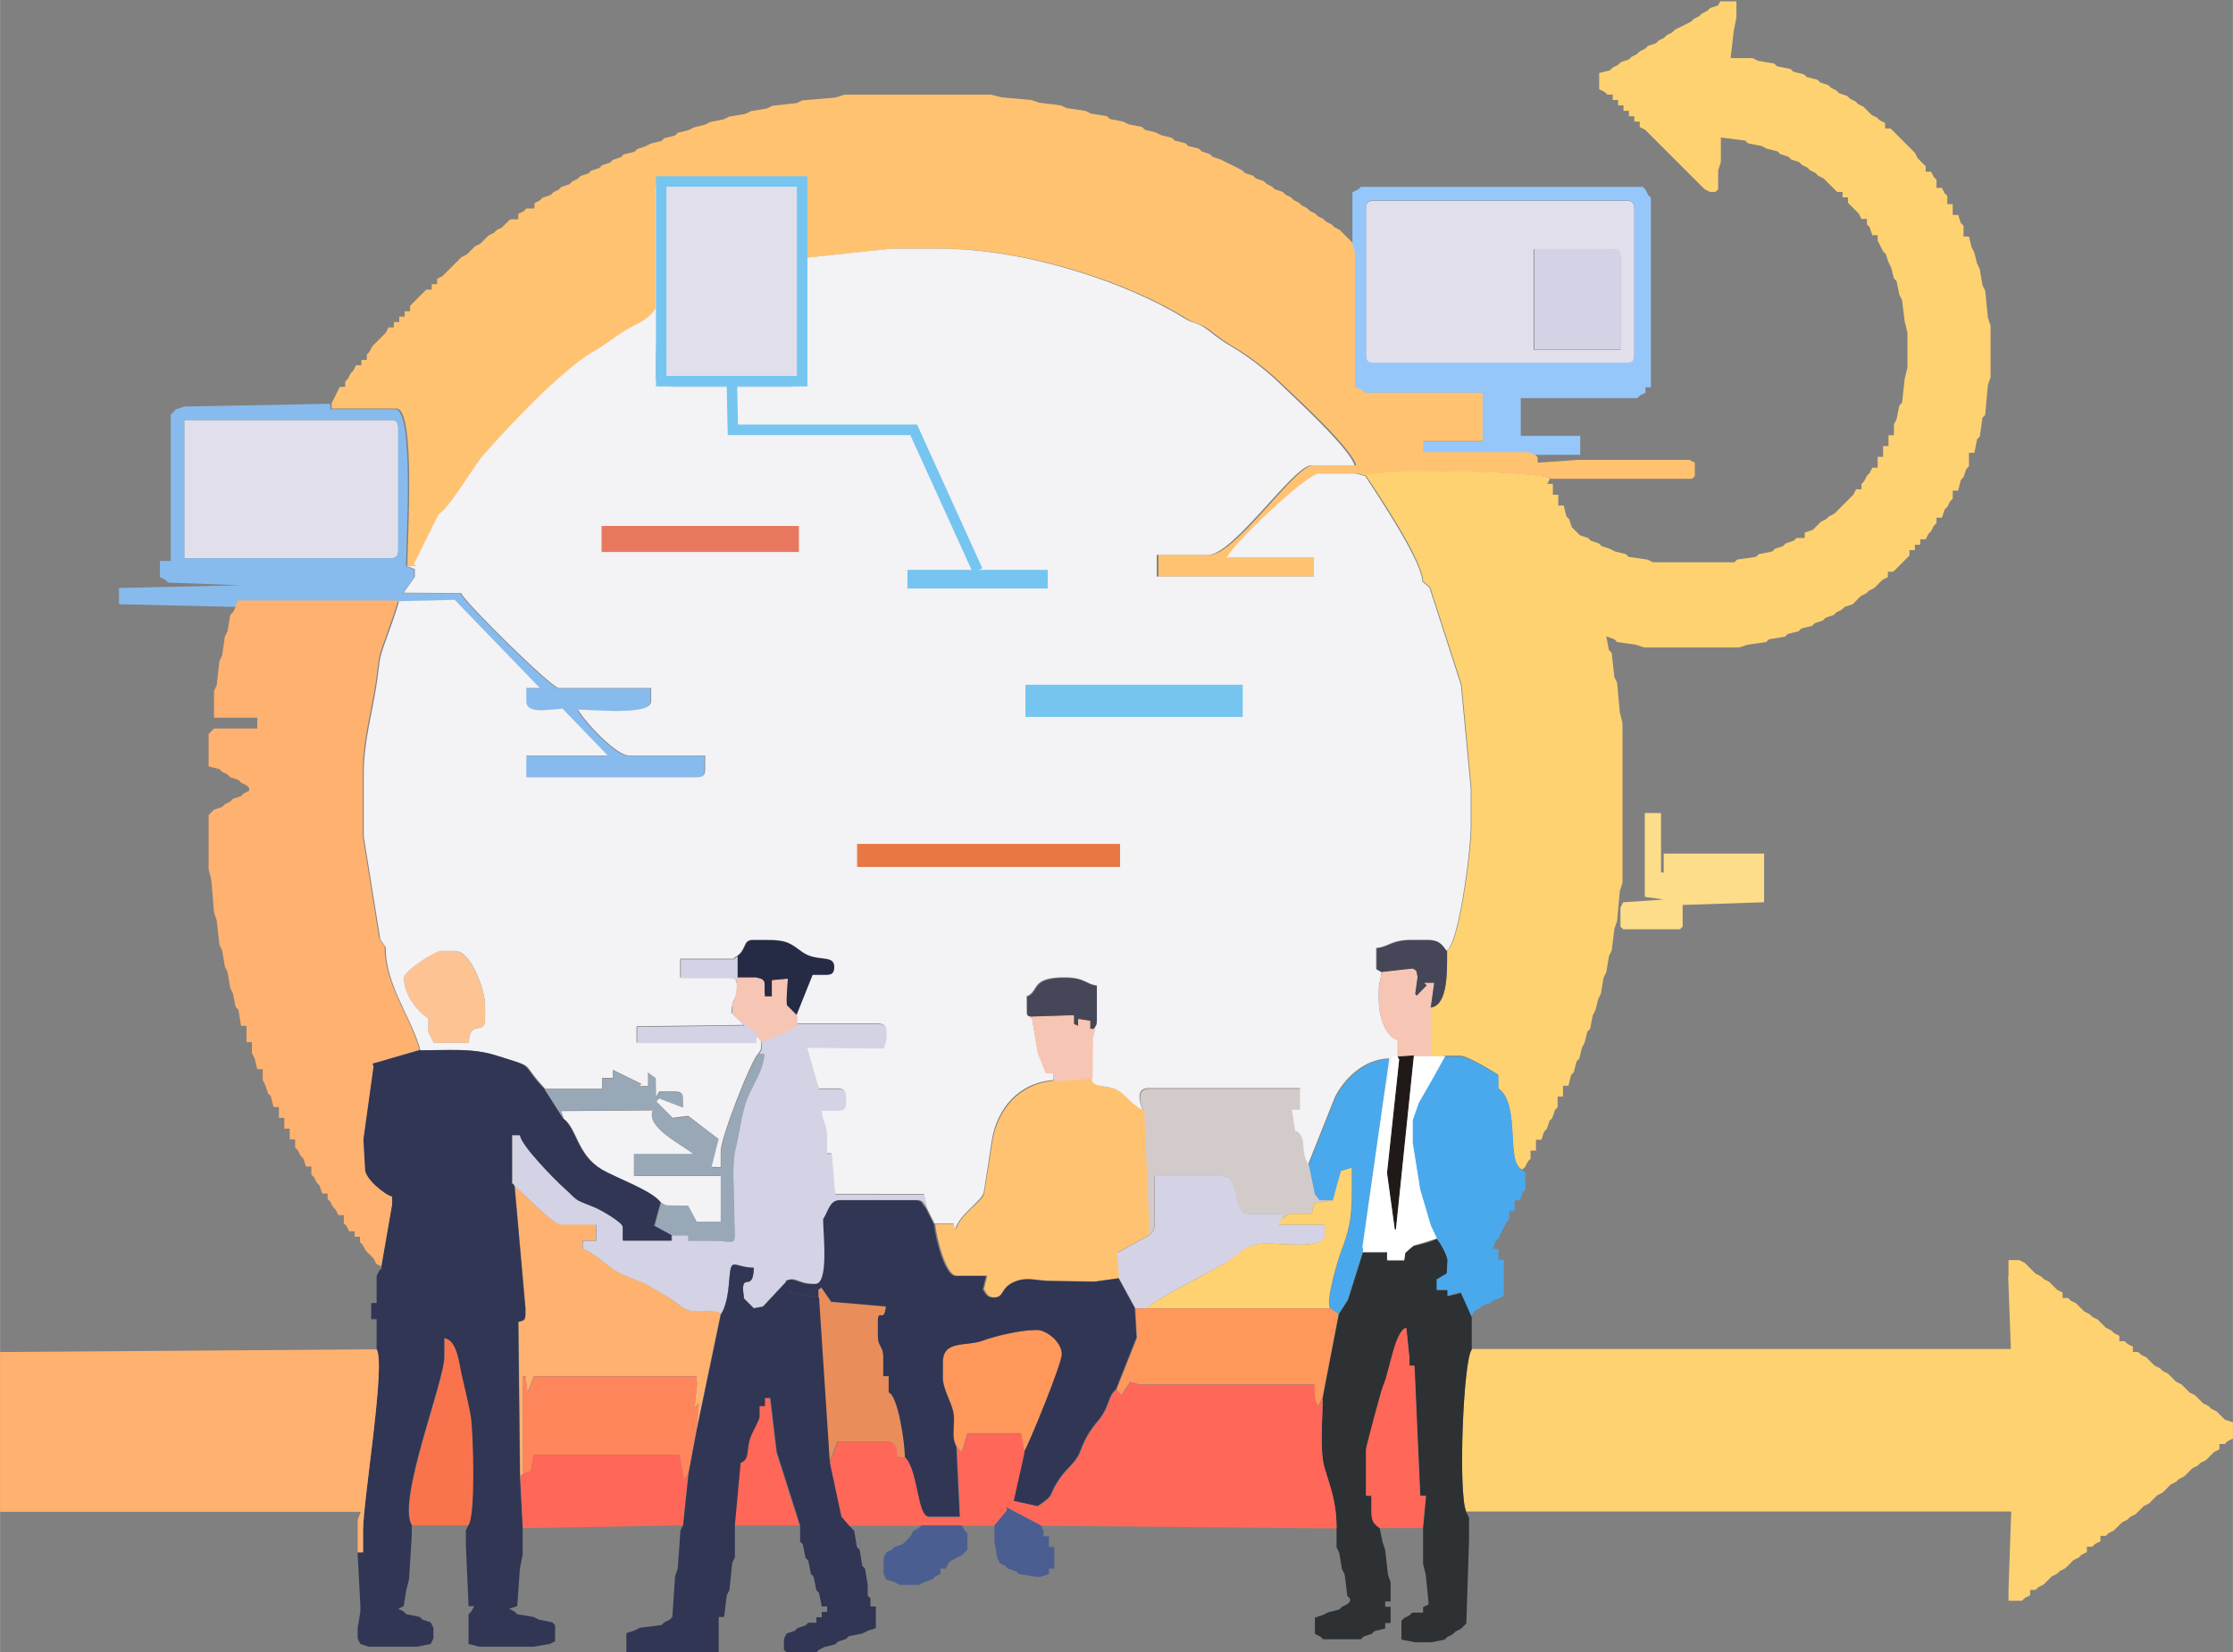 <?xml version="1.0" encoding="UTF-8"?>
<!DOCTYPE svg PUBLIC "-//W3C//DTD SVG 1.1//EN" "http://www.w3.org/Graphics/SVG/1.1/DTD/svg11.dtd">
<!-- Creator: CorelDRAW -->
<svg xmlns="http://www.w3.org/2000/svg" xml:space="preserve" width="6.016in" height="4.453in" style="shape-rendering:geometricPrecision; text-rendering:geometricPrecision; image-rendering:optimizeQuality; fill-rule:evenodd; clip-rule:evenodd"
viewBox="0 0 6.606 4.89"
 xmlns:xlink="http://www.w3.org/1999/xlink">
 <rect x="0" y="0" width="6.606" height="4.89" fill="#808080" stroke="none"/>
 <defs>
  <style type="text/css">
   <![CDATA[
    .str6 {stroke:#1F1A17;stroke-width:0.003}
    .str1 {stroke:#75C5F0;stroke-width:0.003}
    .str3 {stroke:#E77844;stroke-width:0.003}
    .str4 {stroke:#E7785F;stroke-width:0.003}
    .str2 {stroke:#F7C5B4;stroke-width:0.003}
    .str5 {stroke:white;stroke-width:0.003}
    .str0 {stroke:#75C5F0;stroke-width:0.031}
    .fil23 {fill:none}
    .fil29 {fill:#1F1A17}
    .fil24 {fill:#75C5F0}
    .fil26 {fill:#E77844}
    .fil27 {fill:#E7785F}
    .fil25 {fill:#F7C5B4}
    .fil28 {fill:white}
    .fil9 {fill:#252A45}
    .fil21 {fill:#2D3134}
    .fil20 {fill:#313654}
    .fil8 {fill:#454758}
    .fil12 {fill:#49A9EC}
    .fil22 {fill:#4B5E91}
    .fil5 {fill:#87BBED}
    .fil2 {fill:#96C7FB}
    .fil14 {fill:#98A8B7}
    .fil13 {fill:#D3CBCA}
    .fil3 {fill:#D4D3E5}
    .fil0 {fill:#E0DFEB}
    .fil15 {fill:#E98E5A}
    .fil11 {fill:#F3F2F4}
    .fil18 {fill:#F9734D}
    .fil10 {fill:#FDC393}
    .fil4 {fill:#FED271}
    .fil7 {fill:#FEDD8A}
    .fil19 {fill:#FF6759}
    .fil17 {fill:#FF865A}
    .fil16 {fill:#FF985A}
    .fil6 {fill:#FFB170}
    .fil1 {fill:#FFC271}
   ]]>
  </style>
 </defs>
 <g id="Layer_x0020_1">
  <g id="_114614032">
   <g>
    <path id="_114623968" class="fil0" d="M1.956 0.545l-0.016 0.577c0.028,0.01 0.016,0.024 0.056,0.024l0.345 0c0.019,0 0.04,-0.021 0.04,-0.04l0.002 -0.112 -0.01 -0.441c-0.014,-0.012 -0.014,-0.016 -0.04,-0.016l-0.337 0c-0.022,0 -0.022,0.004 -0.04,0.008z"/>
    <path id="_61035512" class="fil0" d="M4.538 0.738l0.232 0c0.018,0 0.024,0.006 0.024,0.024l0 0.273 -0.257 0 0 -0.297zm-0.497 -0.12l0 0.433c0,0.018 0.006,0.024 0.024,0.024l0.746 0c0.018,0 0.024,-0.006 0.024,-0.024l0 -0.433c0,-0.018 -0.006,-0.024 -0.024,-0.024l-0.746 0c-0.018,0 -0.024,0.006 -0.024,0.024z"/>
    <path id="_80046336" class="fil1" d="M2.469 0.289l-0.096 0.008 -0.016 0.008 -0.072 0.008 -0.016 0.008 -0.048 0.008 -0.016 0.008 -0.048 0.008 -0.016 0.008 -0.04 0.008 -0.016 0.008 -0.032 0.008 -0.016 0.008 -0.032 0.008 -0.008 0.008 -0.032 0.008 -0.008 0.008 -0.032 0.008 -0.016 0.008 -0.024 0.008 -0.008 0.008 -0.032 0.008 -0.008 0.008 -0.024 0.008 -0.008 0.008 -0.024 0.008 -0.008 0.008 -0.024 0.008 -0.008 0.008 -0.024 0.008 -0.008 0.008 -0.016 0.008 -0.008 0.008 -0.024 0.008 -0.008 0.008 -0.016 0.008 -0.008 0.008 -0.024 0.008 -0.008 0.008 -0.016 0.008 0 0.016 -0.024 0 -0.008 0.008 -0.016 0.008 0 0.016 -0.024 0 -0.008 0.008 -0.008 0.008 -0.008 0.008 -0.016 0.008 -0.008 0.008 -0.016 0.008 -0.008 0.008 -0.008 0.008 -0.008 0.008 -0.016 0.008 -0.008 0.008 -0.008 0.008 -0.008 0.008 -0.016 0.008 -0.008 0.008 -0.008 0.008 -0.008 0.008 -0.008 0.008 -0.008 0.008 -0.008 0.008 -0.008 0.008 -0.016 0.008 0 0.016 -0.016 0 0 0.016 -0.016 0 -0.008 0.008 -0.008 0.008 -0.008 0.008 -0.008 0.008 -0.008 0.008 -0.008 0.008 0 0.016 -0.016 0 0 0.016 -0.016 0 0 0.016 -0.016 0 0 0.016 -0.016 0 -0.008 0.016 -0.008 0.008 -0.008 0.008 -0.008 0.008 -0.008 0.008 -0.008 0.008 -0.008 0.016 -0.008 0.008 0 0.016 -0.016 0 0 0.016 -0.016 0 -0.008 0.016 -0.008 0.008 -0.008 0.016 -0.008 0.008 0 0.016 -0.016 0 -0.008 0.016 -0.008 0.016 -0.008 0.016 0 0.016 0.192 0c0.057,0 0.032,0.389 0.032,0.465l0.032 0 -0.008 -0.004 0.073 -0.148c0.032,-0.017 0.102,-0.14 0.135,-0.178 0.053,-0.06 0.096,-0.104 0.152,-0.161 0.038,-0.038 0.126,-0.119 0.17,-0.142 0.027,-0.015 0.058,-0.04 0.092,-0.061 0.04,-0.025 0.068,-0.03 0.093,-0.067l0 -0.36 0.016 -0.009c0.018,-0.004 0.018,-0.008 0.04,-0.008l0.337 0c0.026,0 0.026,0.004 0.04,0.016l0.008 0.211 0.256 -0.027 0.144 0c0.261,0 0.561,0.104 0.724,0.206 0.031,0.02 0.036,0.009 0.074,0.038 0.025,0.02 0.043,0.033 0.071,0.049 0.041,0.024 0.099,0.069 0.132,0.101 0.045,0.043 0.213,0.196 0.226,0.247l-0.128 0c-0.052,0 -0.229,0.265 -0.305,0.265l-0.152 0 0 0.064 0.465 0 0 -0.056 -0.257 0c0.008,-0.031 0.235,-0.249 0.273,-0.249l0.096 0c0.022,0 0.022,0.004 0.04,0.008 0.039,-0.025 0.52,-0.014 0.545,0.008l0.417 0 0.008 -0.008 0 -0.04 -0.016 -0.008 -0.329 0 -0.12 0.008 0 -0.016 -0.008 -0.008c-0.01,-0.005 -0.009,-0.008 -0.024,-0.008l-0.305 0 0 -0.032 0.176 0 0 -0.144 -0.337 0c-0.026,0 -0.006,-0.007 -0.04,-0.016l0 -0.385c0,-0.022 -0.004,-0.022 -0.008,-0.04l-0.008 -0.008 -0.008 -0.008 -0.008 -0.008 -0.008 -0.008 -0.008 -0.008 -0.016 -0.008 -0.008 -0.008 -0.016 -0.008 -0.008 -0.008 -0.016 -0.008 -0.008 -0.008 -0.016 -0.008 -0.008 -0.008 -0.016 -0.008 -0.008 -0.008 -0.016 -0.008 -0.008 -0.008 -0.016 -0.008 -0.008 -0.008 -0.024 -0.008 -0.008 -0.008 -0.016 -0.008 -0.008 -0.008 -0.024 -0.008 -0.008 -0.008 -0.024 -0.008 -0.008 -0.008 -0.016 -0.008 -0.016 -0.008 -0.016 -0.008 -0.016 -0.008 -0.024 -0.008 -0.008 -0.008 -0.024 -0.008 -0.008 -0.008 -0.032 -0.008 -0.008 -0.008 -0.032 -0.008 -0.008 -0.008 -0.032 -0.008 -0.016 -0.008 -0.032 -0.008 -0.008 -0.008 -0.04 -0.008 -0.016 -0.008 -0.04 -0.008 -0.008 -0.008 -0.048 -0.008 -0.016 -0.008 -0.056 -0.008 -0.016 -0.008 -0.064 -0.008 -0.024 -0.008 -0.088 -0.008 -0.032 -0.008 -0.433 0 -0.024 0.008z"/>
    <path id="_114629728" class="fil2" d="M4.041 0.617c0,-0.018 0.006,-0.024 0.024,-0.024l0.746 0c0.018,0 0.024,0.006 0.024,0.024l0 0.433c0,0.018 -0.006,0.024 -0.024,0.024l-0.746 0c-0.018,0 -0.024,-0.006 -0.024,-0.024l0 -0.433zm-0.024 -0.056l-0.016 0.008 0 0.152c0.004,0.018 0.008,0.018 0.008,0.04l0 0.385c0.034,0.009 0.014,0.016 0.04,0.016l0.337 0 0 0.144 -0.176 0 0 0.032 0.305 0c0.015,0 0.014,0.003 0.024,0.008l0.136 0 0 -0.056 -0.176 0 0 -0.112 0.345 0 0.008 -0.008 0.016 -0.008 0 -0.016 0.016 0 0 -0.561 -0.008 -0.008 -0.008 -0.016 -0.008 -0.008 -0.834 0 -0.008 0.008z"/>
    <path id="_114900736" class="fil3" d="M4.538 1.034l0.257 0 0 -0.273c0,-0.018 -0.006,-0.024 -0.024,-0.024l-0.232 0 0 0.297z"/>
    <path id="_114900880" class="fil0" d="M0.545 1.652l0.609 0c0.018,0 0.024,-0.006 0.024,-0.024l0 -0.361c0,-0.018 -0.006,-0.024 -0.024,-0.024l-0.609 0 0 0.409z"/>
    <path id="_114630016" class="fil4" d="M5.083 0.016l-0.024 0.008 -0.008 0.008 -0.016 0.008 -0.008 0.008 -0.016 0.008 -0.008 0.008 -0.016 0.008 -0.016 0.008 -0.016 0.008 -0.008 0.008 -0.016 0.008 -0.008 0.008 -0.016 0.008 -0.008 0.008 -0.024 0.008 -0.008 0.008 -0.016 0.008 -0.008 0.008 -0.016 0.008 -0.008 0.008 -0.024 0.008 -0.008 0.008 -0.016 0.008 -0.008 0.008 -0.032 0.008 0 0.048 0.016 0.008 0.008 0.008 0.016 0 0 0.016 0.016 0 0 0.016 0.016 0 0 0.016 0.016 0 0 0.016 0.016 0 0 0.016 0.016 0 0 0.016 0.016 0.008 0.008 0.008 0.008 0.008 0.008 0.008 0.008 0.008 0.008 0.008 0.008 0.008 0.008 0.008 0.008 0.008 0.008 0.008 0.008 0.008 0.008 0.008 0.008 0.008 0.008 0.008 0.008 0.008 0.008 0.008 0.008 0.008 0.008 0.008 0.008 0.008 0.008 0.008 0.008 0.008 0.008 0.008 0.008 0.008 0.016 0.008 0.016 0 0.008 -0.008 0 -0.016 0 -0.04 0.008 -0.024 3.45883e-005 -0.073 0.072 0.009 0.008 0.008 0.04 0.008 0.016 0.008 0.032 0.008 0.008 0.008 0.024 0.008 0.008 0.008 0.024 0.008 0.008 0.008 0.016 0.008 0.008 0.008 0.016 0.008 0.008 0.008 0.016 0.008 0.008 0.008 0.008 0.008 0.008 0.008 0.008 0.008 0.008 0.008 0.016 0 0 0.016 0.016 0 0 0.016 0.008 0.008 0.008 0.008 0.008 0.008 0.008 0.008 0.008 0.016 0.016 0 0 0.016 0.008 0.008 0.008 0.024 0.016 0 0 0.016 0.008 0.016 0.008 0.016 0.008 0.008 0.008 0.024 0.008 0.016 0.008 0.032 0.008 0.008 0.008 0.04 0.008 0.016 0.008 0.064 0.008 0.032 0 0.104 -0.008 0.032 -0.008 0.072 -0.008 0.008 -0.008 0.04 -0.008 0.016 0 0.032 -0.016 0 0 0.032 -0.016 0 0 0.032 -0.016 0 0 0.032 -0.016 0 -0.008 0.016 -0.008 0.008 -0.008 0.016 -0.008 0.008 0 0.016 -0.016 0 -0.008 0.016 -0.008 0.008 -0.008 0.008 -0.008 0.008 -0.008 0.008 -0.008 0.008 -0.008 0.008 -0.008 0.008 -0.016 0.008 -0.008 0.008 -0.016 0.008 -0.008 0.008 -0.008 0.008 -0.008 0.008 -0.024 0.008 0 0.016 -0.024 0 -0.008 0.008 -0.024 0.008 -0.008 0.008 -0.024 0.008 -0.008 0.008 -0.04 0.008 -0.008 0.008 -0.056 0.008 -0.008 0.008 -0.241 0 -0.016 -0.008 -0.056 -0.008 -0.008 -0.008 -0.032 -0.008 -0.016 -0.008 -0.024 -0.008 -0.008 -0.008 -0.024 -0.008 -0.008 -0.008 -0.024 -0.008 -0.008 -0.008 -0.008 -0.008 -0.008 -0.008 -0.008 -0.024 -0.008 -0.008 -0.008 -0.032 -0.016 0 0 -0.032 -0.016 0 0 -0.032 -0.017 -0 0.009 -0.016c-0.025,-0.022 -0.506,-0.033 -0.545,-0.008 0.034,0.05 0.168,0.25 0.169,0.312l0.021 0.018 0.093 0.288 0.029 0.305 0 0.112c0,0.077 -0.037,0.355 -0.072,0.369 0,0.056 0.004,0.164 -0.05,0.168l0.01 -0.072 -0.024 0 0.006 0.006 -0.032 0.032 -0.006 -0.006c0,-0.019 0.019,-0.076 -0.008,-0.074l-0.088 0.01c-0.002,0.025 -0.008,0.028 -0.008,0.056l0 0.024c0,0.049 0.018,0.11 0.056,0.12l0 0.04c0,0.028 0.016,0.012 0.016,0.04l0 0.008c0,0.028 -0.016,0.012 -0.016,0.04l0 0.048c-0.04,0.016 -0.032,0.161 -0.032,0.216l0 0.048c0,0.048 0.023,0.129 0.039,0.157l-0.112 0.019 0 0.008 0.072 0 0 0.024 0.048 0c0.001,-0.058 0.042,-0.035 0.096,-0.064 -0.02,-0.056 -0.047,-0.057 -0.057,-0.135 -0.008,-0.06 -0.015,-0.115 -0.015,-0.185l0 -0.016c0,-0.06 0.081,-0.159 0.096,-0.2l0.048 0c0.021,0 0.095,0.045 0.112,0.056l0 0.04c0.068,0.046 0.02,0.222 0.072,0.241l0.008 -0.008 0.008 -0.016 0.008 -0.008 0 -0.024 0.016 0 0 -0.032 0.016 0 0.008 -0.024 0.008 -0.008 0.008 -0.024 0.008 -0.008 0.008 -0.024 0.008 -0.008 0 -0.032 0.016 0 0 -0.032 0.016 0 0.008 -0.032 0.008 -0.008 0.008 -0.032 0.008 -0.008 0.008 -0.032 0.008 -0.016 0.008 -0.032 0.008 -0.008 0.008 -0.04 0.008 -0.016 0.008 -0.032 0.008 -0.016 0.008 -0.048 0.008 -0.016 0.008 -0.048 0.008 -0.016 0.008 -0.064 0.008 -0.024 0.008 -0.088 0.008 -0.024 0 -0.473 -0.008 -0.032 -0.008 -0.088 -0.008 -0.016 -0.008 -0.072 -0.008 -0.008 -0.008 -0.041 0.024 0.009 0.008 0.008 0.056 0.008 0.024 0.008 0.281 0 0.024 -0.008 0.056 -0.008 0.008 -0.008 0.048 -0.008 0.008 -0.008 0.032 -0.008 0.008 -0.008 0.032 -0.008 0.008 -0.008 0.024 -0.008 0.008 -0.008 0.024 -0.008 0.008 -0.008 0.016 -0.008 0.008 -0.008 0.024 -0.008 0.008 -0.008 0.008 -0.008 0.008 -0.008 0.016 -0.008 0.008 -0.008 0.016 -0.008 0.008 -0.008 0.008 -0.008 0.008 -0.008 0.016 -0.008 0 -0.016 0.016 0 0.008 -0.008 0.008 -0.008 0.008 -0.008 0.008 -0.008 0.008 -0.008 0.008 -0.008 0 -0.016 0.016 0 0 -0.016 0.016 0 0 -0.016 0.016 0 0.008 -0.016 0.008 -0.008 0.008 -0.016 0.008 -0.008 0 -0.016 0.016 0 0.008 -0.024 0.008 -0.008 0.008 -0.016 0.008 -0.008 0 -0.024 0.016 0 0.008 -0.032 0.008 -0.008 0.008 -0.024 0.008 -0.008 0 -0.04 0.016 0 0.008 -0.04 0.008 -0.008 0.008 -0.056 0.008 -0.008 0.008 -0.088 0.008 -0.024 0 -0.152 -0.008 -0.024 -0.008 -0.08 -0.008 -0.016 -0.008 -0.048 -0.008 -0.016 -0.008 -0.032 -0.008 -0.016 -0.008 -0.032 -0.016 0 0 -0.032 -0.008 -0.008 -0.008 -0.024 -0.016 0 0 -0.032 -0.016 0 0 -0.024 -0.008 -0.008 -0.008 -0.016 -0.016 0 0 -0.024 -0.008 -0.008 -0.008 -0.016 -0.016 0 0 -0.016 -0.008 -0.008 -0.008 -0.008 -0.008 -0.008 -0.008 -0.016 -0.008 -0.008 -0.008 -0.008 -0.008 -0.008 -0.008 -0.008 -0.008 -0.008 -0.008 -0.008 -0.008 -0.008 -0.008 -0.008 -0.008 -0.008 -0.016 0 0 -0.016 -0.016 -0.008 -0.008 -0.008 -0.016 -0.008 -0.008 -0.008 -0.008 -0.008 -0.008 -0.008 -0.016 -0.008 -0.008 -0.008 -0.016 -0.008 -0.008 -0.008 -0.024 -0.008 -0.008 -0.008 -0.016 -0.008 -0.008 -0.008 -0.024 -0.008 -0.008 -0.008 -0.032 -0.008 -0.008 -0.008 -0.032 -0.008 -0.008 -0.008 -0.04 -0.008 -0.008 -0.008 -0.048 -0.008 -0.016 -0.008 -0.065 -3.02647e-005 0.009 -0.08 0.008 -0.04 0 -0.048 -0.048 0 -0.008 0.016z"/>
    <path id="_114901024" class="fil5" d="M0.545 1.243l0.609 0c0.018,0 0.024,0.006 0.024,0.024l0 0.361c0,0.018 -0.006,0.024 -0.024,0.024l-0.609 0 0 -0.409zm0 -0.04l-0.024 0.008 -0.008 0.008 -0.008 0.008 0 0.433 -0.032 0 0 0.048 0.016 0.008 0.008 0.008 0.216 0.008 -0.361 0.008 0 0.048 0.345 0.008 0.008 -0.016 0.457 0 0.016 0 0.165 -0.004 0.252 0.261 -0.04 0 0 0.04c0,0.037 0.064,0.024 0.107,0.021l0.134 0.139 -0.241 0 0 0.064 0.505 0c0.018,0 0.024,-0.006 0.024,-0.024l0 -0.04 -0.224 0c-0.042,0 -0.135,-0.104 -0.152,-0.136 0.046,0 0.216,0.018 0.216,-0.024l0 -0.04 -0.273 0c-0.021,0 -0.279,-0.254 -0.289,-0.281l-0.17 -0.001 0.033 -0.047 -0 -0.023 -0.024 -0.009c0,-0.076 0.025,-0.465 -0.032,-0.465l-0.192 0 0 -0.016 -0.008 0 -0.425 0.008z"/>
    <path id="_114901096" class="fil6" d="M0.697 1.796l-0.008 0.016 -0.008 0.008 -0.008 0.048 -0.008 0.016 -0.008 0.056 -0.008 0.016 -0.008 0.072 -0.008 0.016 0 0.08 0.128 0 0 0.032 -0.128 0 -0.008 0.008 -0.008 0.008 0 0.096 0.032 0.008 0.008 0.008 0.016 0.008 0.008 0.008 0.024 0.008 0.008 0.008 0.016 0.008 0.008 0.008 0 0.008 -0.016 0.008 -0.008 0.008 -0.024 0.008 -0.008 0.008 -0.016 0.008 -0.008 0.008 -0.024 0.008 -0.008 0.008 -0.008 0.008 0 0.16 0.008 0.032 0.008 0.096 0.008 0.024 0.008 0.072 0.008 0.016 0.008 0.048 0.008 0.016 0.008 0.048 0.008 0.016 0.008 0.04 0.008 0.008 0.008 0.048 0.016 0 0 0.048 0.016 0 0 0.032 0.008 0.016 0.008 0.032 0.016 0 0 0.032 0.008 0.016 0.008 0.024 0.008 0.008 0.008 0.032 0.016 0 0 0.032 0.016 0 0 0.032 0.016 0 0 0.032 0.016 0 0 0.024 0.008 0.008 0.008 0.016 0.008 0.008 0.008 0.024 0.016 0 0 0.024 0.008 0.008 0.008 0.016 0.008 0.008 0.008 0.024 0.016 0 0 0.016 0.008 0.008 0.008 0.016 0.008 0.008 0.008 0.016 0.016 0 0 0.024 0.008 0.008 0.008 0.016 0.016 0 0 0.016 0.016 0 0 0.016 0.008 0.008 0.008 0.016 0.008 0.008 0.008 0.008 0.008 0.008 0.008 0.016 0.016 0.008 0.032 -0.184 0 -0.024c-0.024,-0.006 -0.08,-0.055 -0.08,-0.08l-0.005 -0.089 0.03 -0.216 -0.003 -0.008 0.138 -0.04c-0.026,-0.098 -0.104,-0.193 -0.103,-0.306l-0.016 -0.023 -0.049 -0.305 0 -0.184c0,-0.099 0.026,-0.184 0.038,-0.266 0.011,-0.074 0.004,-0.065 0.026,-0.126 0.007,-0.019 0.039,-0.109 0.04,-0.12l-0.016 0 -0.457 0 -0.008 0.016z"/>
    <path id="_114629800" class="fil7" d="M4.917 2.598l0 0.024 0 -0.024zm-0.051 0.056l0.056 0.008 -0.12 0.008 -0.008 0.016 0 0.056 0.008 0.008 0.168 0 0.008 -0.008 0 -0.064 0.241 -0.008 0 -0.144 -0.297 0 0 0.056 -0.008 0 0 -0.176 -0.048 0 0 0.249z"/>
    <path id="_114901216" class="fil8" d="M4.089 2.878l0.088 -0.01c0.028,-0.002 0.009,0.055 0.008,0.074l0.006 0.006 0.032 -0.032 -0.006 -0.006 0.024 0 -0.01 0.072c0.054,-0.004 0.05,-0.112 0.05,-0.168 -0.013,-0.019 -0.023,-0.032 -0.056,-0.032l-0.048 0c-0.06,0 -0.067,0.021 -0.104,0.024l0 0.063 0.016 0.009z"/>
    <path id="_114901360" class="fil9" d="M2.181 2.83l0 0.064 0.056 0c0.018,0 0.024,0.006 0.024,0.024l0 0.032 0.024 0 0 -0.048 0.04 0 0 0.056c0,0.033 0.007,0.042 0.032,0.048l0.048 -0.12 0.04 0c0.018,0 0.024,-0.006 0.024,-0.024 0,-0.038 -0.051,-0.014 -0.093,-0.043 -0.037,-0.026 -0.045,-0.037 -0.107,-0.037l-0.04 0c-0.032,0 -0.018,0.026 -0.048,0.048z"/>
    <path id="_114629752" class="fil10" d="M1.195 2.894c0,0.052 0.04,0.099 0.072,0.12l-9.94413e-005 0.04 0.016 0.032 0.104 0c0.002,-0.075 0.048,-0.017 0.048,-0.072l0 -0.04c0,-0.044 -0.043,-0.16 -0.088,-0.16l-0.04 0c-0.023,0 -0.112,0.06 -0.112,0.08z"/>
    <path id="_114901480" class="fil8" d="M3.055 3.014l0.12 -0.008 0 0.032 0.016 0 0 -0.016 0.032 0 0 0.024 0.016 0c0.005,-0.01 0.008,-0.009 0.008,-0.024l0 -0.104c-0.034,-0.004 -0.035,-0.024 -0.096,-0.024 -0.103,0 -0.074,0.041 -0.112,0.056l0 0.04c0,0.023 0.003,0.015 0.016,0.024z"/>
    <path id="_114901600" class="fil11" d="M1.668 3.311c0.04,0.029 0.04,0.107 0.114,0.151 0.043,0.025 0.148,0.061 0.175,0.098 0.01,0.005 0.009,0.008 0.024,0.008l0.055 0.001 0.025 0.047 0.072 0 0 -0.136 -0.257 0 0 -0.064 0.176 0c-0.032,-0.028 -0.143,-0.079 -0.12,-0.13l-0.272 0.002 0.008 0.024z"/>
    <path id="_114630208" class="fil12" d="M3.872 3.447l0.018 0.087 0.014 0.018 0.04 0 0.024 -0.087 0.032 -0.009 0 0.064c0,0.091 -0.008,0.12 -0.032,0.184 -0.011,0.03 -0.046,0.147 -0.032,0.168l0.024 0.016 0.027 -0.042 0.045 -0.143 0 -0.008 0.08 -0.561c-0.078,0.002 -0.135,0.063 -0.161,0.115l-0.079 0.198z"/>
    <path id="_114901720" class="fil13" d="M3.383 3.287l0.016 0.369c0.012,-0.014 0.016,-0.014 0.016,-0.04l0 -0.136 0.2 0c0.056,0 0.025,0.112 0.08,0.112l0.096 0 0 0.016 0.024 -0.016 0.066 0 0.007 -0.031 0.056 -0.009 -0.04 0 -0.014 -0.018 -0.018 -0.087c-0.026,-0.041 0,-0.082 -0.038,-0.097l-0.01 -0.064 0.024 0 0 -0.064 -0.449 0c-0.038,0 -0.026,0.044 -0.016,0.064z"/>
    <path id="_114901864" class="fil14" d="M1.611 3.223l0.056 0.088 -0.008 -0.024 0.272 -0.002c-0.023,0.051 0.089,0.102 0.12,0.13l-0.176 0 0 0.064 0.257 0 0 0.136 -0.072 0 -0.025 -0.047 -0.055 -0.001c-0.015,0 -0.014,-0.003 -0.024,-0.008l-0.019 0.069 0.051 0.028 0.048 0 0 0.016 0.072 0c0.083,0 0.064,0.028 0.064,-0.096 -2.16177e-005,-0.057 -0.008,-0.127 0.005,-0.18 0.012,-0.051 0.015,-0.098 0.033,-0.143 0.016,-0.041 0.05,-0.086 0.051,-0.134l-0.016 0c-0.021,0.016 -0.112,0.25 -0.112,0.289l0 0.048 -0.027 -0.001 0.021 -0.082 -0.09 -0.069 -0.046 0.006 -0.048 -0.048 0.008 -0.009 0.071 0.027 0 -0.024c0,-0.018 -0.006,-0.024 -0.024,-0.024l-0.047 0 -0.009 0.016 -0.001 -0.055 -0.023 -0.017 0 0.04 -0.024 0 0.004 -0.007 -0.084 -0.041 0 0.024 -0.032 0 0 0.032 -0.152 0 -0.016 0z"/>
    <path id="_114630064" class="fil12" d="M4.249 3.664c0.009,0.009 0.032,0.049 0.032,0.064l-0.002 0.038 -0.03 0.018 0 0.032 0.032 0 0 0.018 0.04 -0.01 0.032 0.072 0.008 -0.016 0.016 -0.008 0.008 -0.008 0.024 -0.008 0.008 -0.008 0.024 -0.008 0.008 -0.008 0 -0.104 -0.016 0 0 -0.032 -0.017 -0 0.009 -0.024 0.008 -0.008 0.008 -0.016 0.008 -0.016 0.008 -0.016 0.008 -0.008 0 -0.024 0.016 0 0 -0.032 0.016 0 0.008 -0.024 0.008 -0.008 0 -0.048 -0.008 -0.008c-0.052,-0.019 -0.004,-0.195 -0.072,-0.241l0 -0.04c-0.017,-0.012 -0.092,-0.056 -0.112,-0.056l-0.048 0c-0.015,0.042 -0.096,0.141 -0.096,0.2l0 0.016c0,0.071 0.007,0.126 0.015,0.185 0.01,0.078 0.037,0.08 0.057,0.135z"/>
    <path id="_114902032" class="fil1" d="M3.055 3.014l0.016 0.093 0.024 0.067 0.024 0 0 0.024c-0.104,0.009 -0.167,0.085 -0.183,0.178 -0.003,0.02 -0.024,0.156 -0.025,0.159 -0.016,0.03 -0.069,0.058 -0.084,0.105l-0.004 -0.017 -0.056 0c0.003,0.033 0.03,0.152 0.064,0.152l0.09 0 -0.01 0.04c0.008,0.012 0.011,0.024 0.032,0.024 0.034,0 0.019,-0.03 0.065,-0.048 0.036,-0.013 0.059,-0.001 0.104,-0.001l0.129 0.002 0.072 -0.01 -0.006 -0.076 0.094 -0.052 -0.016 -0.369c-0.027,-0.01 -0.043,-0.035 -0.067,-0.053 -0.034,-0.026 -0.085,-0.006 -0.085,-0.043l0 -0.104c0,-0.022 0.004,-0.022 0.008,-0.04l-0.016 0 0 -0.024 -0.032 0 0 0.016 -0.016 0 0 -0.032 -0.12 0.008z"/>
    <path id="_114902200" class="fil11" d="M1.195 2.894c0,-0.02 0.09,-0.08 0.112,-0.08l0.04 0c0.046,0 0.088,0.116 0.088,0.16l0 0.04c0,0.055 -0.046,-0.002 -0.048,0.072l-0.104 0 -0.016 -0.032 9.94413e-005 -0.04c-0.032,-0.021 -0.072,-0.068 -0.072,-0.12zm0.008 -1.219l0.024 0.009 0 0.023 -0.033 0.047 0.17 0.001c0.009,0.026 0.268,0.281 0.289,0.281l0.273 0 0 0.04c0,0.042 -0.171,0.024 -0.216,0.024 0.017,0.032 0.111,0.136 0.152,0.136l0.224 0 0 0.04c0,0.018 -0.006,0.024 -0.024,0.024l-0.505 0 0 -0.064 0.241 0 -0.134 -0.139c-0.043,0.003 -0.107,0.016 -0.107,-0.021l0 -0.04 0.04 0 -0.252 -0.261 -0.165 0.004c-0.001,0.012 -0.033,0.101 -0.04,0.12 -0.022,0.061 -0.015,0.053 -0.026,0.126 -0.012,0.083 -0.038,0.167 -0.038,0.266l0 0.184 0.049 0.305 0.016 0.023c-0.001,0.113 0.077,0.208 0.103,0.306 0.091,0 0.157,-0.007 0.226,0.015 0.124,0.039 0.066,0.016 0.143,0.098l0.016 0 0.152 0 0 -0.032 0.032 0 0 -0.024 0.084 0.041 -0.004 0.007 0.024 0 0 -0.04 0.023 0.017 0.001 0.055 0.009 -0.016 0.047 -0c0.018,0 0.024,0.006 0.024,0.024l0 0.024 -0.071 -0.027 -0.008 0.009 0.048 0.048 0.046 -0.006 0.09 0.069 -0.021 0.082 0.027 0.001 0 -0.048c0,-0.039 0.091,-0.273 0.112,-0.289 0.005,-0.01 0.008,-0.009 0.008,-0.024l0 -0.024 -0.016 0 0 0.016 -0.353 0 0 -0.048 0.318 -0.004 -0.037 -0.036c0.001,-0.048 0.016,-0.035 0.016,-0.072l0 -0.008c0,-0.018 -0.006,-0.024 -0.024,-0.024l-0.144 0 0 -0.056 0.144 0c0.031,0 0.003,0.002 0.024,-0.008 0.03,-0.022 0.016,-0.048 0.048,-0.048l0.04 0c0.062,0 0.071,0.011 0.107,0.037 0.042,0.029 0.093,0.005 0.093,0.043 0,0.018 -0.006,0.024 -0.024,0.024l-0.04 0 -0.048 0.12 0 0.024 0.241 0c0.018,0 0.024,0.006 0.024,0.024l0 0.008c0,0.022 -0.004,0.022 -0.008,0.04l-0.227 -0.002 0.035 0.122 0.056 0c0.018,0 0.024,0.006 0.024,0.024l0 0.016c0,0.018 -0.006,0.024 -0.024,0.024l-0.048 0c0.003,0.038 0.016,0.04 0.016,0.08l0 0.048 0.014 0 0.01 0.12 0.264 7.35001e-005 0.008 0.04 0.024 0.048 0.056 0 0.004 0.017c0.016,-0.046 0.068,-0.075 0.084,-0.105 0.002,-0.003 0.022,-0.139 0.025,-0.159 0.016,-0.094 0.079,-0.17 0.183,-0.178l0 -0.024 -0.024 0 -0.024 -0.067 -0.016 -0.093c-0.013,-0.009 -0.016,-0.001 -0.016,-0.024l0 -0.04c0.039,-0.016 0.009,-0.056 0.112,-0.056 0.061,0 0.062,0.02 0.096,0.024l0 0.104c0,0.015 -0.003,0.014 -0.008,0.024 -0.004,0.018 -0.008,0.018 -0.008,0.04l0 0.104c0,0.038 0.051,0.017 0.085,0.043 0.024,0.018 0.04,0.043 0.067,0.053 -0.01,-0.02 -0.022,-0.064 0.016,-0.064l0.449 0 0 0.064 -0.024 0 0.01 0.064c0.038,0.015 0.012,0.056 0.038,0.097l0.079 -0.198c0.026,-0.052 0.083,-0.113 0.161,-0.115l-0.08 0.561 0.112 -0.019c-0.016,-0.028 -0.039,-0.109 -0.039,-0.157l0 -0.048c0,-0.056 -0.007,-0.201 0.032,-0.216l0 -0.048c0,-0.028 0.016,-0.012 0.016,-0.04l0 -0.008c0,-0.028 -0.016,-0.012 -0.016,-0.04l0 -0.04c-0.038,-0.01 -0.056,-0.071 -0.056,-0.12l0 -0.024c0,-0.028 0.006,-0.031 0.008,-0.056l-0.016 -0.009 -0 -0.063c0.037,-0.003 0.044,-0.024 0.104,-0.024l0.048 0c0.033,0 0.043,0.013 0.056,0.032 0.035,-0.014 0.072,-0.291 0.072,-0.369l0 -0.112 -0.029 -0.305 -0.093 -0.288 -0.021 -0.018c-0.001,-0.061 -0.136,-0.261 -0.169,-0.312 -0.018,-0.004 -0.018,-0.008 -0.04,-0.008l-0.096 0c-0.038,0 -0.264,0.217 -0.273,0.249l0.257 0 0 0.056 -0.465 0 0 -0.064 0.152 0c0.075,0 0.253,-0.265 0.305,-0.265l0.128 0c-0.013,-0.05 -0.182,-0.204 -0.226,-0.247 -0.033,-0.032 -0.091,-0.077 -0.132,-0.101 -0.028,-0.016 -0.046,-0.029 -0.071,-0.049 -0.038,-0.03 -0.043,-0.019 -0.074,-0.038 -0.163,-0.102 -0.463,-0.206 -0.724,-0.206l-0.144 0 -0.256 0.027 -0.008 -0.211 0.01 0.441 -0.002 0.112c0,0.019 -0.021,0.04 -0.04,0.04l-0.345 0c-0.041,0 -0.028,-0.014 -0.056,-0.024l0.016 -0.577 -0.016 0.009 -0 0.36c-0.025,0.038 -0.053,0.042 -0.093,0.067 -0.033,0.021 -0.064,0.046 -0.092,0.061 -0.044,0.024 -0.132,0.104 -0.17,0.142 -0.056,0.056 -0.099,0.101 -0.152,0.161 -0.033,0.038 -0.103,0.161 -0.135,0.178l-0.073 0.148 0.008 0.004 -0.032 0z"/>
    <path id="_114629776" class="fil6" d="M1.539 4.369l0.008 -0.008 0 -0.289 0.008 0 0.005 0.05 0.019 -0.05 0.481 0 0.002 0.024 -0.008 0.073 0.013 -0.017 -0.007 0.08 0.072 -0.345c-0.038,-0.024 -0.079,0.012 -0.121,-0.024 -0.026,-0.022 -0.06,-0.04 -0.093,-0.059 -0.035,-0.02 -0.071,-0.026 -0.104,-0.048 -0.025,-0.017 -0.065,-0.054 -0.091,-0.061l0 -0.024 0.04 0 0 -0.048 -0.104 0c-0.027,0 -0.11,-0.095 -0.136,-0.112l0.032 0.361 0 0.016c0,0.022 -0.006,0.019 -0.021,0.024l0.005 0.457z"/>
    <path id="_114902272" class="fil3" d="M3.399 3.656l-0.094 0.052 0.006 0.076 0.048 0.088 0.032 0c0.034,-0.03 0.186,-0.107 0.234,-0.134 0.046,-0.026 0.054,-0.058 0.126,-0.058 0.042,0 0.169,0.017 0.169,-0.024l0 -0.032 -0.137 -0 0.009 -0.016 0 -0.016 -0.096 0c-0.055,0 -0.024,-0.112 -0.08,-0.112l-0.2 0 0 0.136c0,0.026 -0.004,0.026 -0.016,0.04z"/>
    <path id="_114902344" class="fil3" d="M2.245 3.119l0.016 0c-0.001,0.048 -0.035,0.092 -0.051,0.134 -0.017,0.045 -0.021,0.093 -0.033,0.143 -0.013,0.053 -0.005,0.122 -0.005,0.18 3.89118e-005,0.125 0.019,0.096 -0.064,0.096l-0.072 0 0 -0.016 -0.048 0 0 0.016 -0.144 0 0 -0.04c0,-0.014 -0.069,-0.053 -0.085,-0.059 -0.063,-0.025 -0.044,-0.016 -0.088,-0.056 -0.026,-0.023 -0.129,-0.127 -0.131,-0.157l-0.024 0 0 0.128c0,0.031 -0.002,0.003 0.008,0.024 0.026,0.018 0.11,0.112 0.136,0.112l0.104 0 0 0.048 -0.04 0 0 0.024c0.026,0.007 0.066,0.044 0.091,0.061 0.033,0.022 0.069,0.028 0.104,0.048 0.033,0.019 0.067,0.037 0.093,0.059 0.042,0.035 0.083,-0 0.121,0.024 0.015,-0.021 0.021,-0.064 0.024,-0.097 0.005,-0.077 0.011,-0.041 0.073,-0.04 -0.002,0.071 -0.032,0.019 -0.032,0.064l0.003 0.027 0.029 0.029 0.027 -0.005 0.07 -0.075c0.026,-0.016 0.035,0.008 0.08,0.008l0.008 0c0.042,0 0.024,-0.149 0.024,-0.192 0.015,-0.023 0.019,-0.056 0.048,-0.056l0.224 0c0.022,0 0.02,0.01 0.032,0.024l-0.008 -0.04 -0.264 -7.35001e-005 -0.01 -0.12 -0.014 -0 0 -0.048c0,-0.041 -0.013,-0.043 -0.016,-0.08l0.048 0c0.018,0 0.024,-0.006 0.024,-0.024l0 -0.016c0,-0.018 -0.006,-0.024 -0.024,-0.024l-0.056 0 -0.035 -0.122 0.227 0.002c0.004,-0.018 0.008,-0.018 0.008,-0.04l0 -0.008c0,-0.018 -0.006,-0.024 -0.024,-0.024l-0.241 0 0 -0.024c-0.025,-0.007 -0.032,-0.016 -0.032,-0.048l0 -0.056 -0.04 0 0 0.048 -0.024 0 0 -0.032c0,-0.018 -0.006,-0.024 -0.024,-0.024l-0.056 0 0 -0.064c-0.021,0.01 0.007,0.008 -0.024,0.008l-0.144 0 0 0.056 0.144 0c0.018,0 0.024,0.006 0.024,0.024l0 0.008c0,0.037 -0.015,0.024 -0.016,0.072l0.037 0.036 -0.318 0.004 0 0.048 0.353 0 0 -0.016 0.016 0 0 0.024c0,0.015 -0.003,0.014 -0.008,0.024z"/>
    <path id="_114629944" class="fil4" d="M3.944 3.552l-0.056 0.009 -0.007 0.031 -0.066 -0 -0.024 0.016 -0.009 0.016 0.137 0 0 0.032c0,0.041 -0.127,0.024 -0.169,0.024 -0.072,-0 -0.081,0.032 -0.126,0.058 -0.048,0.028 -0.2,0.105 -0.234,0.134l0.545 0c-0.014,-0.022 0.021,-0.138 0.032,-0.168 0.024,-0.065 0.032,-0.093 0.032,-0.184l0 -0.064 -0.032 0.009 -0.024 0.087z"/>
    <path id="_114902416" class="fil4" d="M5.941 3.776l0.008 0.216 -1.595 0c-0.025,0.029 -0.041,0.429 -0.016,0.481l1.612 4.32353e-006 -0.008 0.232 0 0.032 0.04 0 0.008 -0.008 0.016 -0.008 0 -0.016 0.016 0 0.008 -0.008 0.016 -0.008 0.008 -0.008 0.008 -0.008 0.008 -0.008 0.016 -0.008 0.008 -0.008 0.016 -0.008 0.008 -0.008 0.008 -0.008 0.008 -0.008 0.016 -0.008 0.008 -0.008 0.016 -0.008 0 -0.016 0.016 0 0.008 -0.008 0.016 -0.008 0 -0.016 0.016 0 0.008 -0.008 0.016 -0.008 0.008 -0.008 0.008 -0.008 0.008 -0.008 0.016 -0.008 0.008 -0.008 0.016 -0.008 0.008 -0.008 0.008 -0.008 0.008 -0.008 0.016 -0.008 0.008 -0.008 0.008 -0.008 0.008 -0.008 0.016 -0.008 0.008 -0.008 0.008 -0.008 0.008 -0.008 0.016 -0.008 0.008 -0.008 0.016 -0.008 0.008 -0.008 0.008 -0.008 0.008 -0.008 0.016 -0.008 0.008 -0.008 0.016 -0.008 0.008 -0.008 0.008 -0.008 0.008 -0.008 0.016 -0.008 0 -0.016 0.016 0 0.008 -0.008 0.016 -0.008 0 -0.048 -0.024 -0.008 -0.008 -0.008 -0.008 -0.008 -0.008 -0.008 -0.016 -0.008 -0.008 -0.008 -0.016 -0.008 -0.008 -0.008 -0.008 -0.008 -0.008 -0.008 -0.016 -0.008 -0.008 -0.008 -0.008 -0.008 -0.008 -0.008 -0.016 -0.008 -0.008 -0.008 -0.008 -0.008 -0.008 -0.008 -0.016 -0.008 -0.008 -0.008 -0.016 -0.008 -0.008 -0.008 -0.008 -0.008 -0.008 -0.008 -0.016 -0.008 -0.008 -0.008 -0.016 0 0 -0.016 -0.016 -0.008 -0.008 -0.008 -0.016 0 0 -0.016 -0.016 -0.008 -0.008 -0.008 -0.016 -0.008 -0.008 -0.008 -0.008 -0.008 -0.008 -0.008 -0.016 -0.008 -0.008 -0.008 -0.016 -0.008 -0.008 -0.008 -0.008 -0.008 -0.008 -0.008 -0.016 -0.008 -0.008 -0.008 -0.016 0 0 -0.016 -0.016 -0.008 -0.008 -0.008 -0.008 -0.008 -0.008 -0.008 -0.016 -0.008 -0.008 -0.008 -0.016 -0.008 -0.008 -0.008 -0.008 -0.008 -0.008 -0.008 -0.008 -0.008 -0.016 -0.008 -0.032 0 0 0.048z"/>
    <path id="_114902488" class="fil15" d="M2.421 3.84l0.032 0.489 0.024 -0.064 0.144 0c0.029,0 0.031,0.019 0.032,0.048l0.024 0c0,-0.043 -0.02,-0.181 -0.048,-0.192l0 -0.048 -0.016 0 0 -0.056c0,-0.035 -0.016,-0.029 -0.016,-0.064l0 -0.04c0,-0.044 0.018,0.007 0.024,-0.046l-0.162 -0.014 -0.029 -0.042 -0.009 0.006 0 0.024z"/>
    <path id="_114634552" class="fil16" d="M3.303 4.113l0.015 0.015 0.025 -0.039c0.018,0.004 0.018,0.008 0.04,0.008l0.505 0 0 0.024c0,0.022 0.004,0.022 0.011,0.041l0.013 -0.025 0.048 -0.249 -0.024 -0.016 -0.545 0 -0.032 0 0.005 0.087 -0.061 0.154z"/>
    <polygon id="_114902560" class="fil17" points="1.547,4.361 1.57,4.353 1.579,4.305 2.01,4.305 2.023,4.379 2.036,4.361 2.06,4.233 2.068,4.153 2.055,4.17 2.062,4.097 2.06,4.073 1.579,4.073 1.561,4.123 1.555,4.073 1.547,4.073 "/>
    <path id="_114902656" class="fil18" d="M1.219 4.514l0.168 0c0.021,-0.033 0.014,-0.256 0.008,-0.312 -0.003,-0.028 -0.02,-0.094 -0.028,-0.132 -0.008,-0.035 -0.014,-0.105 -0.052,-0.109l0 0.056c0,0.072 -0.141,0.426 -0.096,0.497z"/>
    <path id="_114630376" class="fil16" d="M2.83 4.281l0.015 0.016 0.017 -0.056 0.158 0 0.01 0.056c0.013,-0.019 0.112,-0.26 0.112,-0.289 0,-0.039 -0.048,-0.072 -0.072,-0.072l-0.008 0c-0.043,0 -0.122,0.019 -0.153,0.031 -0.05,0.019 -0.119,-0.004 -0.119,0.065l0 0.048c0,0.025 0.022,0.066 0.029,0.091 0.011,0.038 -0.007,0.08 0.011,0.109z"/>
    <path id="_114902752" class="fil19" d="M2.173 4.514l0.192 0 -0.069 -0.217 -0.019 -0.16 -0.016 0 0 0.024 -0.016 0 0 0.032c0,0.009 -0.023,0.049 -0.029,0.067 -0.01,0.035 -8.64707e-005,0.058 -0.027,0.069l-0.017 0.184z"/>
    <path id="_114902848" class="fil20" d="M2.325 3.792l0.008 0.032 0.088 0.016 0 -0.024 0.009 -0.006 0.029 0.042 0.162 0.014c-0.006,0.053 -0.024,0.002 -0.024,0.046l0 0.04c0,0.035 0.016,0.029 0.016,0.064l0 0.056 0.016 0 0 0.048c0.028,0.011 0.048,0.15 0.048,0.192 0.041,0.047 0.033,0.176 0.072,0.176l0.09 -0 -0.01 -0.208c-0.018,-0.029 -0,-0.071 -0.011,-0.109 -0.007,-0.025 -0.029,-0.066 -0.029,-0.091l0 -0.048c0,-0.068 0.069,-0.046 0.119,-0.065 0.031,-0.012 0.11,-0.031 0.153,-0.031l0.008 0c0.024,0 0.072,0.033 0.072,0.072 0,0.028 -0.099,0.27 -0.112,0.289l-0.032 0.144 0.072 0.016c0.055,-0.037 0.029,-0.028 0.064,-0.08 0.023,-0.034 0.05,-0.049 0.062,-0.082 0.014,-0.038 0.029,-0.062 0.053,-0.091 0.034,-0.039 0.029,-0.074 0.053,-0.092l0.061 -0.154 -0.005 -0.087 -0.048 -0.088 -0.072 0.01 -0.129 -0.002c-0.044,0 -0.068,-0.013 -0.104,0.001 -0.046,0.017 -0.031,0.048 -0.065,0.048 -0.021,0 -0.024,-0.012 -0.032,-0.024l0.01 -0.04 -0.09 -0c-0.034,0 -0.061,-0.119 -0.064,-0.152l-0.024 -0.048c-0.013,-0.014 -0.01,-0.024 -0.032,-0.024l-0.224 0c-0.029,0 -0.033,0.033 -0.048,0.056 0,0.044 0.018,0.192 -0.024,0.192l-0.008 0c-0.045,0 -0.055,-0.024 -0.08,-0.008z"/>
    <path id="_114630448" class="fil20" d="M1.13 3.752l-0.008 0.008 -0.008 0.016 0 0.08 -0.016 0 0 0.048 0.016 0 0 0.088c0.028,0.043 -0.04,0.446 -0.04,0.537l0 0.064 -0.016 0 0 0.008 0.008 0.152 0 0.016 -0.008 0.048 0 0.032 0.008 0.016 0.024 0.008 0.144 0 0.04 -0.008 0.008 -0.016 0 -0.032 -0.008 -0.016 -0.024 -0.008 -0.008 -0.008 -0.04 -0.008 -0.008 -0.008 -0.016 -0.008 0.016 -0.008 0.008 -0.048 0.008 -0.032 0.008 -0.128 0 -0.032c-0.045,-0.071 0.096,-0.425 0.096,-0.497l0 -0.056c0.038,0.004 0.044,0.074 0.052,0.109 0.009,0.038 0.025,0.105 0.028,0.132 0.006,0.056 0.013,0.28 -0.008,0.312l-0.008 0.016 0 0.04 0.008 0.184 0.017 0 -0.009 0.016 -0.008 0.008 0 0.088 0.032 0.008 0.16 0 0.048 -0.008 0.016 -0.008 0 -0.048 -0.008 -0.008 -0.04 -0.008 -0.016 -0.008 -0.048 -0.008 -0.008 -0.008 -0.016 -0.008 0.024 -0.008 0.008 -0.112 0.008 -0.04 0 -0.08 -0.008 -0.152 -0.005 -0.457c0.014,-0.005 0.021,-0.002 0.021,-0.024l0 -0.016 -0.032 -0.361c-0.01,-0.021 -0.008,0.007 -0.008,-0.024l0 -0.128 0.024 0c0.002,0.03 0.105,0.134 0.131,0.157 0.044,0.04 0.025,0.031 0.088,0.056 0.016,0.006 0.085,0.045 0.085,0.059l0 0.04 0.144 0 0 -0.016 -0.051 -0.028 0.019 -0.069c-0.027,-0.036 -0.132,-0.072 -0.175,-0.098 -0.074,-0.044 -0.074,-0.122 -0.114,-0.151l-0.056 -0.088c-0.077,-0.081 -0.018,-0.059 -0.143,-0.098 -0.069,-0.022 -0.135,-0.015 -0.226,-0.015l-0.138 0.04 0.003 0.008 -0.03 0.216 0.005 0.089c0,0.026 0.056,0.074 0.08,0.08l0 0.024 -0.032 0.184z"/>
    <path id="_114902944" class="fil6" d="M0 4.001l0 0.473 1.067 0 -0.009 0.024 0 0.096 0.016 0 0 -0.064c0,-0.091 0.068,-0.494 0.04,-0.537l-1.114 0.008z"/>
    <path id="_114903040" class="fil21" d="M4.033 3.704l-0.045 0.143 -0.027 0.042 -0.048 0.249c0,0.057 -0.01,0.154 0.005,0.204 0.017,0.06 0.036,0.101 0.036,0.181l0 0.056 0.008 0.016 0.008 0.048 0.008 0.016 0.008 0.064 0.008 0.008 0 0.008 -0.008 0.008 -0.016 0.008 -0.008 0.008 -0.032 0.008 -0.016 0.008 -0.024 0.008 0 0.048 0.016 0.008 0.008 0.008 0.112 0 0.008 -0.008 0.024 -0.008 0.008 -0.008 0.032 -0.008 0 -0.016 0.016 0 0 -0.048 -0.016 0 0 -0.016 0.016 0 0 -0.056 -0.008 -0.024 -0.008 -0.072 -0.008 -0.024 -0.008 -0.04c-0.016,-0.012 -0.024,-0.018 -0.024,-0.048l0 -0.048 -0.016 0 0 -0.136c0,-0.006 0.045,-0.176 0.051,-0.189 0.019,-0.039 0.034,-0.162 0.068,-0.171l0.009 0.088 0 0.024 0.015 5.62059e-005 0.017 0.385 0.017 2.16177e-005 -0.009 0.096 0 0.104 0.008 0.032 0.008 0.08 0 0.008 -0.016 0.008 0 0.016 -0.032 0 -0.008 0.008 -0.016 0.008 -0.008 0.008 0 0.056 0.04 0.008 0.048 0 0.04 -0.008 0.008 -0.008 0.016 -0.008 0.008 -0.008 0.016 -0.008 0.008 -0.008 0.008 -0.008 0.008 -0.249 0 -0.064 -0.008 -0.016c-0.025,-0.052 -0.009,-0.452 0.016,-0.481l0 -0.096 -0.032 -0.072 -0.04 0.01 -0 -0.018 -0.032 0 0 -0.032 0.03 -0.018 0.002 -0.038c0,-0.015 -0.023,-0.055 -0.032,-0.064 -0.054,0.029 -0.095,0.006 -0.096,0.064l-0.048 0 0 -0.024 -0.072 0z"/>
    <polygon id="_114630520" class="fil19" points="1.547,4.361 1.539,4.369 1.547,4.522 2.02,4.514 2.036,4.361 2.023,4.379 2.01,4.305 1.579,4.305 1.57,4.353 "/>
    <path id="_114903112" class="fil19" d="M3.303 4.113c-0.024,0.017 -0.019,0.052 -0.053,0.092 -0.025,0.029 -0.039,0.053 -0.053,0.091 -0.012,0.033 -0.04,0.048 -0.062,0.082 -0.035,0.052 -0.009,0.043 -0.064,0.08l-0.072 -0.016 0.032 -0.144 -0.01 -0.056 -0.158 -0 -0.017 0.056 -0.015 -0.016 0.01 0.208 -0.09 0c-0.039,0 -0.032,-0.13 -0.072,-0.176l-0.024 0c-0.001,-0.029 -0.004,-0.048 -0.032,-0.048l-0.144 0 -0.024 0.064 0.034 0.159 0.022 0.026 0.216 0 0.12 0 0.096 0 0.037 -0.044 -0.002 -0.009 0.102 0.053 0.866 0.008 0.008 0c0,-0.08 -0.018,-0.121 -0.036,-0.181 -0.014,-0.05 -0.005,-0.147 -0.005,-0.204l-0.013 0.025c-0.008,-0.019 -0.011,-0.02 -0.011,-0.041l0 -0.024 -0.505 0c-0.022,0 -0.022,-0.004 -0.04,-0.008l-0.025 0.039 -0.015 -0.015z"/>
    <path id="_114903208" class="fil19" d="M4.081 4.522l0.128 0 0.009 -0.096 -0.017 -2.16177e-005 -0.017 -0.385 -0.015 -5.62059e-005 0 -0.024 -0.009 -0.088c-0.034,0.009 -0.05,0.132 -0.068,0.171 -0.006,0.013 -0.051,0.183 -0.051,0.189l0 0.136 0.016 0 0 0.048c0,0.03 0.008,0.036 0.024,0.048z"/>
    <polygon id="_114621064" class="fil22" points="2.942,4.514 2.942,4.562 2.95,4.61 2.958,4.626 2.974,4.634 2.982,4.642 3.006,4.65 3.014,4.658 3.063,4.666 3.079,4.666 3.103,4.658 3.103,4.642 3.119,4.642 3.119,4.578 3.103,4.578 3.103,4.546 3.087,4.546 3.087,4.53 3.079,4.514 2.977,4.46 2.979,4.469 "/>
    <polygon id="_114903280" class="fil22" points="2.718,4.522 2.702,4.53 2.694,4.546 2.686,4.554 2.678,4.562 2.67,4.57 2.646,4.578 2.638,4.586 2.622,4.594 2.614,4.61 2.614,4.658 2.622,4.674 2.646,4.682 2.662,4.69 2.718,4.69 2.734,4.682 2.758,4.674 2.766,4.666 2.782,4.658 2.782,4.642 2.798,4.642 2.806,4.626 2.814,4.618 2.83,4.61 2.846,4.602 2.854,4.594 2.862,4.586 2.862,4.538 2.854,4.53 2.846,4.514 2.726,4.514 "/>
    <path id="_114903352" class="fil20" d="M2.133 3.888l-0.072 0.345 -0.024 0.128 -0.016 0.152 -0.008 0.016 -0.008 0.112 -0.008 0.024 -0.008 0.12 -0.008 0.008 -0.016 0.008 -0.008 0.008 -0.064 0.008 -0.016 0.008 -0.024 0.008 0 0.056 0.273 0 0 -0.104 0.016 0 0.008 -0.064 0.008 -0.016 0.008 -0.08 0.008 -0.016 0 -0.096 0.017 -0.184c0.027,-0.011 0.017,-0.034 0.027,-0.069 0.005,-0.018 0.029,-0.058 0.029,-0.067l0 -0.032 0.016 0 0 -0.024 0.016 0 0.019 0.16 0.069 0.217 0 0.048 0.008 0.008 0.008 0.04 0.008 0.008 0.008 0.04 0.008 0.008 0.008 0.04 0.008 0.008 0.008 0.04 0.016 0 0 0.016 -0.016 0 0 0.016 -0.016 0 0 0.016 -0.024 0 -0.008 0.008 -0.024 0.008 -0.008 0.008 -0.024 0.008 -0.008 0.016 0 0.032 0.008 0.008 0.088 0 0.008 -0.008 0.016 -0.008 0.032 -0.008 0.008 -0.008 0.024 -0.008 0.008 -0.008 0.04 -0.008 0.016 -0.008 0.024 -0.008 0 -0.064 -0.016 0 0 -0.024 -0.008 -0.008 0 -0.016 0 -0.016 -0.008 -0.048 -0.008 -0.008 -0.008 -0.048 -0.008 -0.008 -0.008 -0.048 -0.008 -0.008 -0.008 -0.008 -0.022 -0.026 -0.034 -0.159 -0.032 -0.489 -0.088 -0.016 -0.008 -0.032 -0.07 0.075 -0.027 0.005 -0.029 -0.029 -0.003 -0.027c0,-0.046 0.03,0.007 0.032,-0.064 -0.062,-0.001 -0.067,-0.038 -0.073,0.04 -0.002,0.033 -0.009,0.075 -0.024,0.097z"/>
   </g>
   <rect id="_114594176" class="fil23 str0" x="1.956" y="0.537" width="0.417" height="0.591"/>
   <rect id="_114599672" class="fil24 str1" x="2.686" y="1.688" width="0.412" height="0.052"/>
   <polyline id="_114599264" class="fil23 str0" points="2.165,1.128 2.168,1.272 2.703,1.272 2.892,1.688 "/>
   <polygon id="_114905464" class="fil25 str2" points="2.181,2.894 2.237,2.894 2.259,2.905 2.261,2.95 2.285,2.95 2.285,2.902 2.329,2.898 2.325,2.958 2.326,2.975 2.357,3.006 2.357,3.038 2.253,3.083 2.232,3.05 2.173,3.006 2.167,2.974 2.177,2.951 2.181,2.922 "/>
   <polygon id="_114905392" class="fil25 str2" points="3.055,3.014 3.071,3.116 3.095,3.175 3.119,3.175 3.119,3.199 3.231,3.191 3.232,3.072 3.239,3.047 3.223,3.047 3.223,3.022 3.191,3.017 3.191,3.038 3.175,3.031 3.175,3.006 3.047,3.01 "/>
   <rect id="_81896472" class="fil24 str1" x="3.035" y="2.028" width="0.64" height="0.092"/>
   <rect id="_114906784" class="fil26 str3" x="2.537" y="2.499" width="0.775" height="0.065"/>
   <rect id="_114595952" class="fil27 str4" x="1.781" y="1.558" width="0.581" height="0.074"/>
   <polygon id="_114599624" class="fil25 str2" points="4.089,2.878 4.159,2.87 4.179,2.868 4.188,2.874 4.192,2.891 4.185,2.942 4.191,2.949 4.223,2.916 4.217,2.91 4.241,2.91 4.231,2.982 4.233,3.066 4.235,3.13 4.138,3.129 4.137,3.079 4.12,3.07 4.11,3.06 4.102,3.049 4.097,3.038 4.09,3.022 4.083,2.991 4.081,2.976 4.081,2.946 4.081,2.92 4.085,2.901 "/>
   <polygon id="_81896808" class="fil28 str5" points="4.12,3.128 4.273,3.127 4.238,3.19 4.196,3.263 4.178,3.315 4.178,3.382 4.2,3.52 4.232,3.628 4.249,3.664 4.181,3.685 4.156,3.707 4.153,3.728 4.105,3.728 4.105,3.704 4.033,3.704 4.052,3.561 4.096,3.249 "/>
   <polygon id="_114903520" class="fil29 str6" points="4.137,3.128 4.141,3.135 4.105,3.471 4.128,3.638 4.181,3.125 "/>
  </g>
 </g>
</svg>
